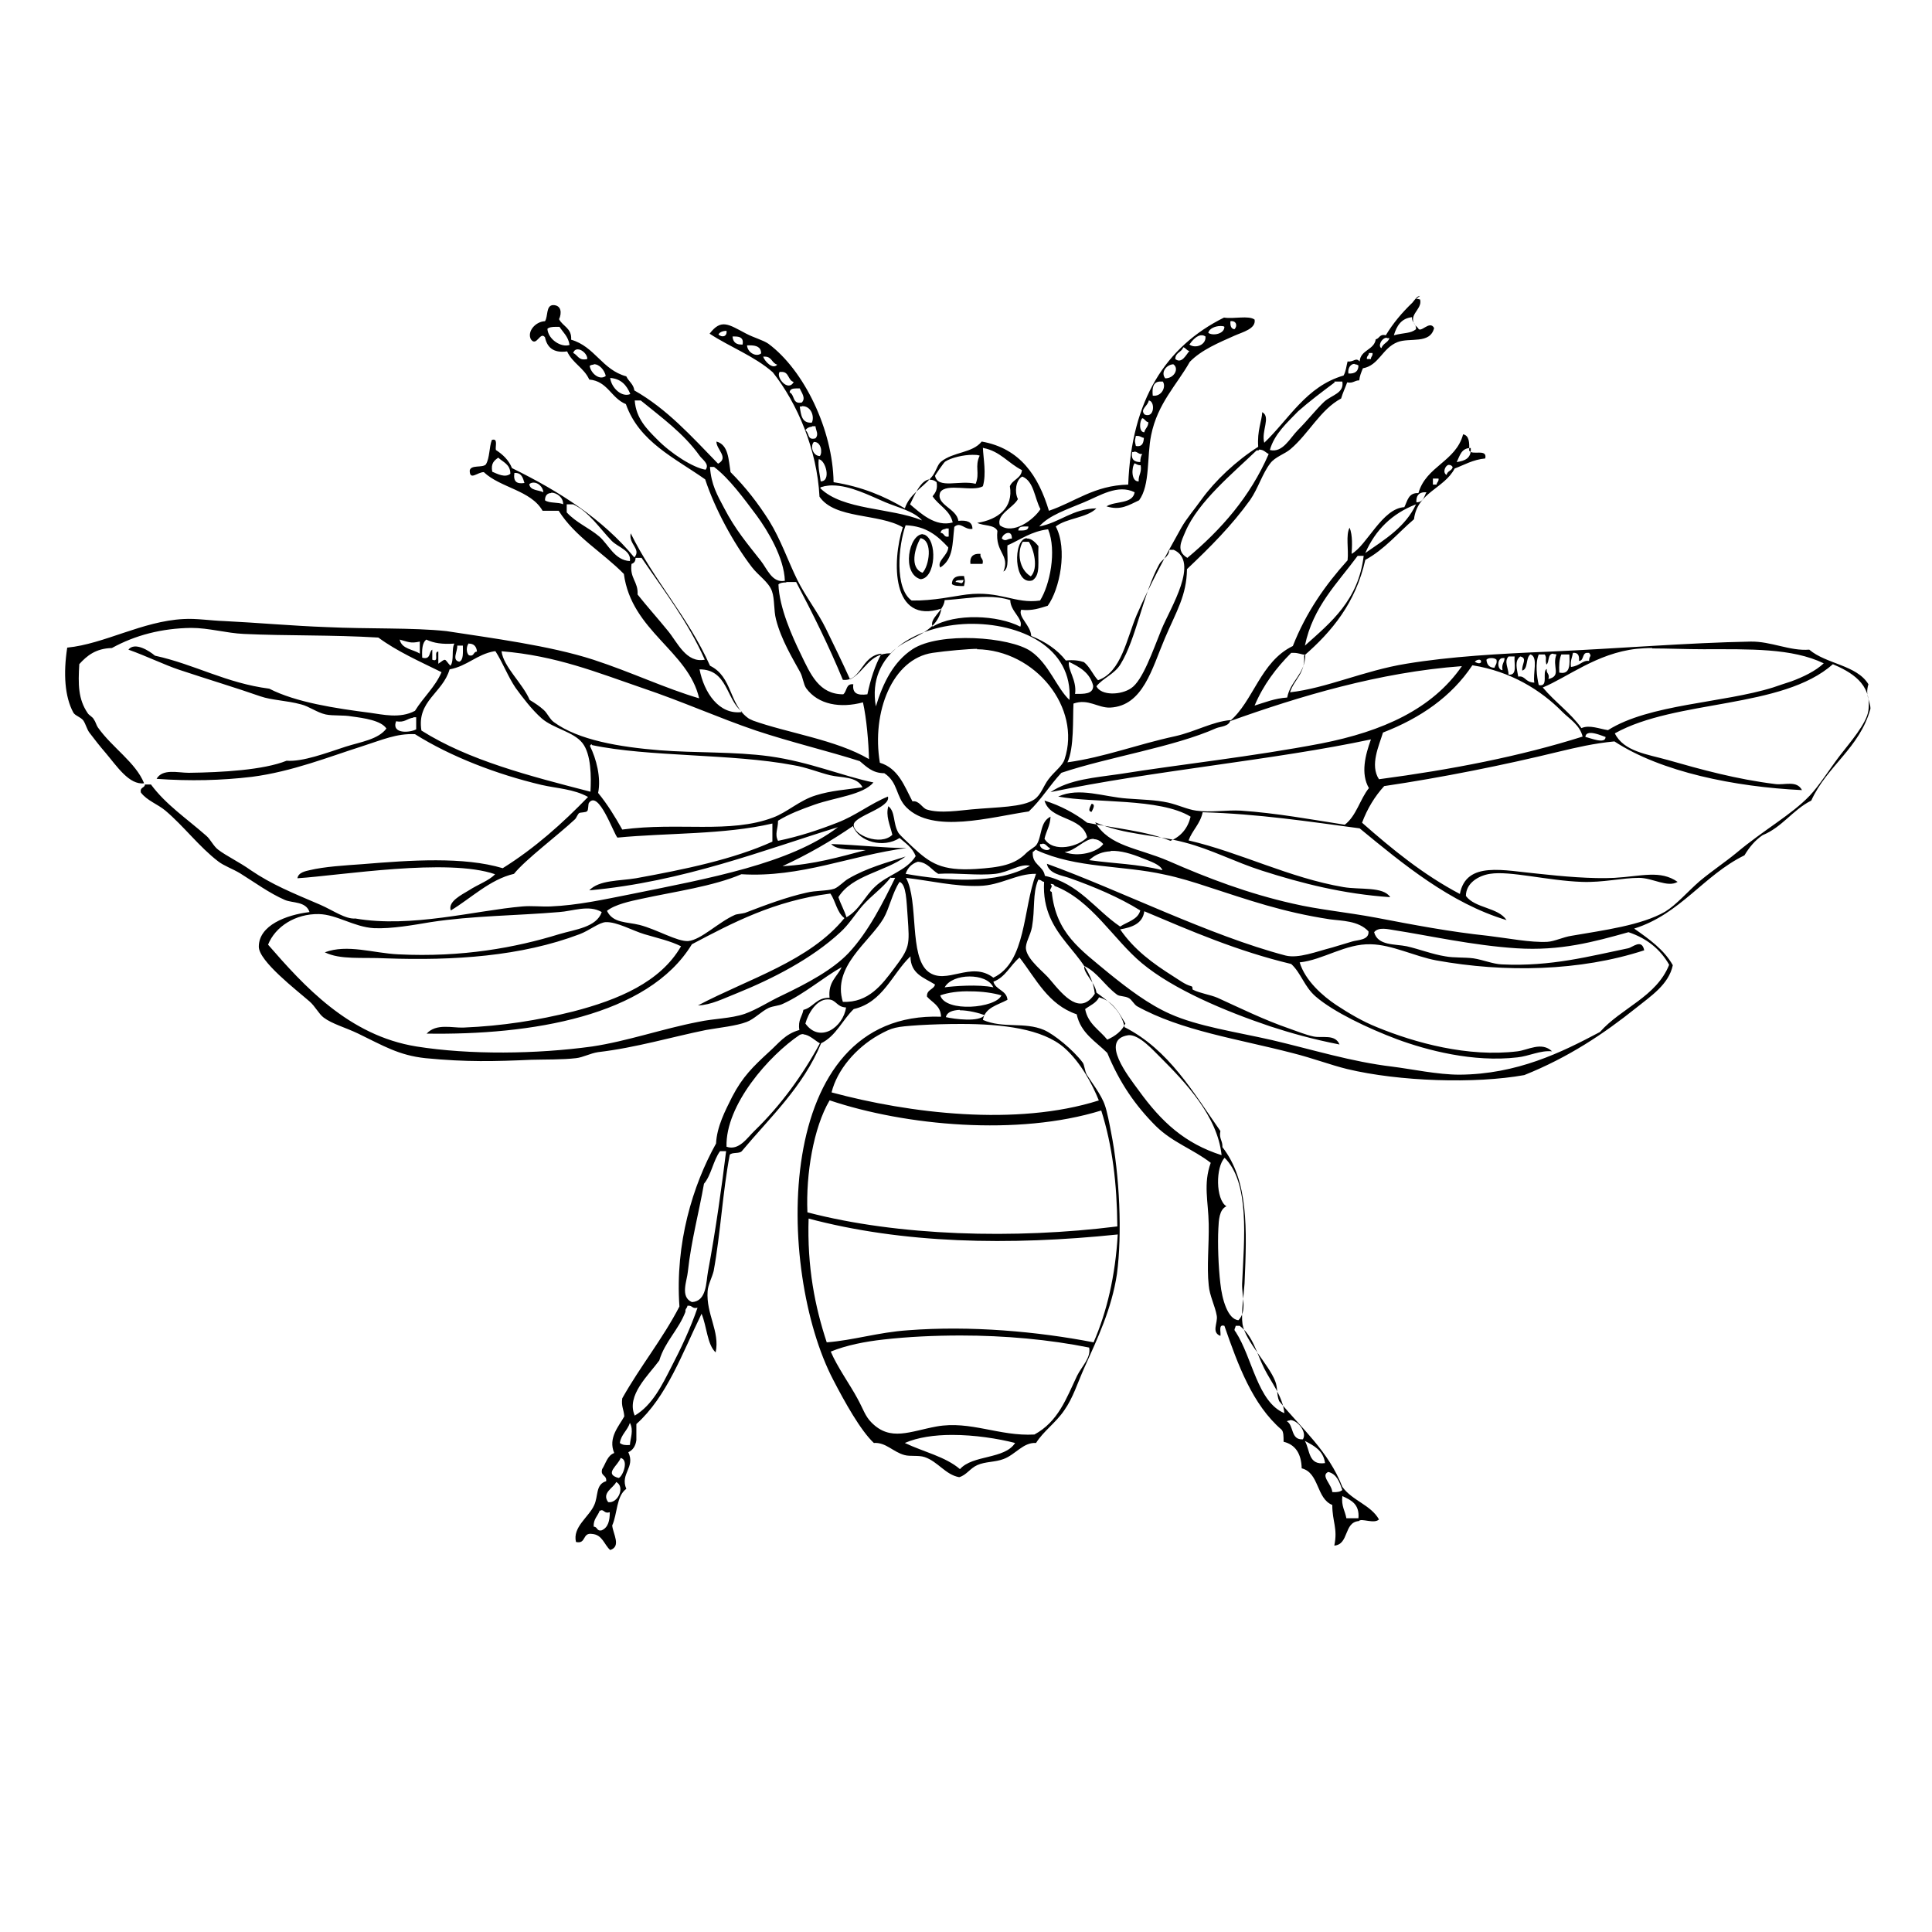 <?xml version="1.0" encoding="UTF-8" standalone="no"?>
<!-- Created with Inkscape (http://www.inkscape.org/) -->
<svg xmlns:dc="http://purl.org/dc/elements/1.1/" xmlns:cc="http://creativecommons.org/ns#" xmlns:rdf="http://www.w3.org/1999/02/22-rdf-syntax-ns#" xmlns:svg="http://www.w3.org/2000/svg" xmlns="http://www.w3.org/2000/svg" version="1.1" width="100%" height="100%" viewBox="0 0 48 48" id="queen_ant_xA0_Image_1_" xml:space="preserve">
<defs id="defs21" />
<path d="m 35.28,7.35 c -0.08,0.01 -0.13,0.10 -0.19,0.17 -0.26,0.25 -0.48,0.51 -0.66,0.81 -0.16,-0.04 -0.15,0.08 -0.25,0.10 -0.04,0.27 -0.38,0.26 -0.40,0.55 -0.10,-0.11 -0.14,0.02 -0.30,0 -0.03,0.11 -0.04,0.25 -0.10,0.35 -0.93,0.27 -1.35,1.08 -1.97,1.67 -0.08,-0.29 0.17,-0.64 -0.05,-0.76 -0.01,0.22 -0.13,0.46 -0.10,0.86 -0.55,0.35 -1.07,0.84 -1.41,1.31 -0.17,0.24 -0.37,0.47 -0.50,0.70 -0.41,0.73 -0.77,1.40 -1.11,2.17 -0.25,0.59 -0.38,1.42 -0.96,1.62 -0.13,-0.14 -0.20,-0.33 -0.35,-0.45 -0.12,-0.04 -0.26,-0.06 -0.45,-0.04 -0.21,-0.27 -0.51,-0.47 -0.86,-0.61 -0.01,-0.26 -0.33,-0.47 -0.25,-0.65 0.28,0.03 0.46,-0.04 0.66,-0.10 0.30,-0.41 0.50,-1.41 0.20,-1.97 0.27,-0.21 0.77,-0.21 1.01,-0.45 -0.60,0.01 -0.90,0.35 -1.42,0.45 0.24,-0.28 0.71,-0.43 1.11,-0.60 0.39,-0.16 0.84,-0.46 1.26,-0.25 -0.05,0.30 -0.48,0.21 -0.70,0.35 0.35,0.11 0.55,-0.03 0.81,-0.15 0.28,-0.38 0.19,-1.09 0.30,-1.62 0.16,-0.79 0.64,-1.25 0.96,-1.82 0.29,-0.30 0.73,-0.48 1.11,-0.65 0.20,-0.09 0.54,-0.17 0.50,-0.40 -0.15,-0.11 -0.52,-0.01 -0.76,-0.05 -1.45,0.72 -2.30,2.05 -2.38,4.15 -0.85,0.02 -1.32,0.43 -1.97,0.65 -0.26,-0.86 -0.71,-1.55 -1.67,-1.72 -0.23,0.29 -0.70,0.25 -1.01,0.50 -0.10,0.08 -0.12,0.26 -0.25,0.40 -0.24,0.27 -0.53,0.41 -0.65,0.76 -0.50,-0.30 -1.07,-0.54 -1.77,-0.65 -0.02,-1.30 -0.73,-2.78 -1.62,-3.44 -0.13,-0.09 -0.36,-0.15 -0.55,-0.25 -0.44,-0.23 -0.62,-0.38 -0.91,0 0.50,0.33 1.12,0.56 1.57,0.96 0.61,0.77 1.10,1.92 1.16,3.09 0.38,0.56 1.47,0.41 2.07,0.76 -0.27,0.83 -0.29,2.43 0.96,2.02 -0.12,0.67 -0.89,0.69 -1.26,1.11 -0.55,0.00 -0.64,0.46 -1.01,0.65 -0.19,-0.42 -0.39,-0.83 -0.60,-1.26 -0.20,-0.41 -0.50,-0.79 -0.71,-1.21 -0.24,-0.49 -0.41,-1.00 -0.70,-1.47 -0.28,-0.44 -0.58,-0.83 -0.96,-1.21 -0.05,-0.31 -0.05,-0.68 -0.35,-0.76 -0.01,0.19 0.32,0.40 0.04,0.55 C 17.17,10.83 16.57,10.16 15.76,9.70 15.74,9.54 15.62,9.48 15.56,9.35 14.96,9.19 14.78,8.61 14.19,8.44 14.21,8.15 13.98,8.11 13.89,7.93 c 0.07,-0.15 0.06,-0.35 -0.15,-0.35 -0.18,0.01 -0.12,0.28 -0.20,0.40 -0.24,0.01 -0.45,0.26 -0.35,0.45 0.14,0.20 0.23,-0.21 0.35,-0.05 0.05,0.24 0.20,0.40 0.55,0.35 0.13,0.29 0.42,0.41 0.55,0.70 0.46,0.04 0.54,0.46 0.91,0.61 0.33,0.94 1.22,1.34 1.97,1.87 0.24,0.73 0.70,1.58 1.16,2.18 0.16,0.21 0.42,0.37 0.50,0.60 0.07,0.20 0.04,0.47 0.10,0.70 0.13,0.51 0.42,0.98 0.60,1.31 0.07,0.13 0.08,0.30 0.15,0.40 0.30,0.41 0.85,0.50 1.41,0.35 0.09,0.40 0.14,1.00 0.15,1.41 -0.81,-0.48 -2.03,-0.65 -2.89,-0.96 0.01,0.00 -0.09,-0.04 -0.10,-0.05 -0.50,-0.35 -0.39,-1.03 -0.96,-1.31 -0.54,-1.21 -1.39,-2.11 -1.97,-3.29 -0.06,0.27 0.27,0.39 0.09,0.60 -0.79,-0.96 -1.86,-1.64 -3.04,-2.22 -0.08,-0.20 -0.23,-0.34 -0.40,-0.45 -0.02,-0.09 0.06,-0.30 -0.10,-0.25 -0.07,0.18 -0.05,0.45 -0.15,0.61 -0.09,0.09 -0.37,-0.00 -0.40,0.15 0.00,0.26 0.19,0.04 0.35,0.04 0.41,0.39 1.17,0.45 1.46,0.96 l 0.40,0 c 0.41,0.65 1.09,1.03 1.62,1.57 0.19,1.42 1.60,1.91 1.87,3.09 -0.85,-0.25 -1.68,-0.65 -2.63,-0.96 -1.08,-0.35 -2.55,-0.54 -3.65,-0.71 C 10.25,15.59 9.16,15.63 8.11,15.58 7.27,15.55 6.39,15.47 5.57,15.43 5.24,15.42 4.87,15.36 4.56,15.38 c -1.02,0.05 -1.97,0.62 -2.89,0.71 -0.10,0.65 -0.06,1.22 0.15,1.61 0.04,0.08 0.18,0.11 0.25,0.20 0.06,0.09 0.09,0.22 0.15,0.30 0.12,0.16 0.27,0.35 0.40,0.50 0.28,0.33 0.59,0.81 0.96,0.76 C 3.37,18.94 2.79,18.58 2.43,18.07 2.39,18.01 2.38,17.94 2.33,17.87 2.30,17.81 2.21,17.77 2.18,17.72 1.94,17.37 1.94,17.00 1.97,16.50 c 0.19,-0.21 0.41,-0.39 0.81,-0.40 0.58,-0.32 1.24,-0.49 1.97,-0.50 0.44,-0.00 0.87,0.13 1.31,0.15 1.07,0.05 2.18,0.02 3.34,0.09 0.46,0.34 1.02,0.59 1.57,0.86 -0.16,0.37 -0.45,0.62 -0.66,0.96 -0.37,0.20 -0.81,0.09 -1.11,0.05 C 8.34,17.60 7.35,17.45 6.69,17.11 5.61,16.97 4.85,16.51 3.85,16.29 3.71,16.17 3.35,15.94 3.19,16.14 c 0.45,0.16 0.90,0.38 1.26,0.50 0.72,0.24 1.42,0.45 2.02,0.66 0.29,0.10 0.64,0.10 1.01,0.20 0.20,0.05 0.39,0.20 0.61,0.25 0.19,0.04 0.43,0.01 0.65,0.05 0.30,0.04 0.73,0.10 0.86,0.30 -0.20,0.27 -0.63,0.33 -1.01,0.45 -0.49,0.16 -1.07,0.38 -1.47,0.35 -0.57,0.23 -1.60,0.29 -2.43,0.30 -0.27,0.00 -0.65,-0.11 -0.80,0.15 0.84,0.06 1.61,0.04 2.37,-0.05 1.00,-0.13 1.92,-0.50 2.74,-0.76 0.50,-0.16 0.85,-0.32 1.31,-0.30 0.89,0.56 2.04,1.00 3.14,1.26 0.39,0.09 0.80,0.10 1.16,0.30 -0.64,0.66 -1.32,1.27 -2.12,1.77 -0.97,-0.29 -2.28,-0.20 -3.49,-0.10 -0.42,0.03 -0.94,0.06 -1.31,0.15 -0.08,0.02 -0.28,0.05 -0.30,0.20 1.08,-0.07 3.73,-0.51 4.91,-0.10 -0.15,0.16 -0.42,0.25 -0.65,0.40 -0.18,0.11 -0.53,0.28 -0.45,0.50 0.50,-0.30 0.97,-0.77 1.57,-0.91 0.29,-0.36 1.07,-0.94 1.52,-1.36 0.03,-0.03 0.06,-0.12 0.10,-0.15 0.03,-0.02 0.17,-0.01 0.20,-0.05 0.03,-0.03 0.02,-0.16 0.04,-0.20 0.24,-0.34 0.61,0.75 0.71,0.86 1.24,-0.12 2.65,-0.07 3.85,-0.35 l 0,0.45 c -0.97,0.44 -2.18,0.69 -3.39,0.91 -0.42,0.07 -0.91,0.04 -1.16,0.30 2.33,-0.21 4.36,-1.01 6.18,-1.57 -1.19,0.91 -3.20,1.27 -5.17,1.67 -0.66,0.13 -1.29,0.27 -1.97,0.30 -0.23,0.01 -0.47,-0.02 -0.70,0 -1.17,0.10 -2.76,0.54 -4.15,0.30 C 8.58,22.84 8.28,22.62 7.96,22.48 7.26,22.18 6.76,21.98 6.23,21.62 5.95,21.42 5.63,21.27 5.42,21.11 5.30,21.02 5.23,20.85 5.12,20.76 4.63,20.33 4.12,19.99 3.75,19.49 l -0.15,0 c -0.00,0.09 -0.13,0.06 -0.10,0.20 0.15,0.20 0.42,0.29 0.61,0.45 0.46,0.39 0.84,0.90 1.31,1.26 0.14,0.11 0.37,0.19 0.55,0.30 0.37,0.23 0.72,0.49 1.11,0.66 0.19,0.08 0.52,0.03 0.61,0.30 -0.58,0.07 -1.26,0.33 -1.26,0.86 -0.00,0.36 0.94,1.08 1.26,1.36 0.14,0.12 0.23,0.31 0.35,0.40 0.21,0.16 0.55,0.25 0.86,0.40 0.62,0.30 1.01,0.54 1.67,0.61 1.03,0.10 1.72,0.08 2.63,0.04 0.37,-0.01 0.76,-0.00 1.11,-0.04 0.18,-0.02 0.35,-0.12 0.55,-0.15 0.94,-0.11 1.84,-0.38 2.68,-0.55 0.34,-0.06 0.75,-0.10 1.01,-0.20 0.19,-0.07 0.36,-0.26 0.55,-0.35 0.12,-0.05 0.25,-0.05 0.35,-0.10 0.53,-0.24 1.02,-0.67 1.46,-0.91 -0.11,0.24 -0.34,0.36 -0.30,0.76 -0.33,-0.01 -0.40,0.24 -0.65,0.30 -0.03,0.17 -0.14,0.25 -0.10,0.50 -0.36,0.10 -0.51,0.33 -0.76,0.55 -0.39,0.36 -0.65,0.61 -0.91,1.11 -0.17,0.34 -0.38,0.74 -0.40,1.16 -0.58,1.04 -1.02,2.48 -0.91,4.05 -0.42,0.81 -0.97,1.48 -1.42,2.28 -0.03,0.20 0.04,0.28 0.05,0.45 -0.13,0.24 -0.41,0.53 -0.25,0.91 -0.17,0.06 -0.21,0.26 -0.30,0.40 -0.05,0.18 0.12,0.14 0.10,0.30 -0.27,0.08 -0.19,0.37 -0.30,0.60 -0.13,0.29 -0.54,0.54 -0.45,0.91 0.26,0.06 0.15,-0.24 0.40,-0.20 0.26,0.02 0.30,0.27 0.45,0.40 0.28,-0.09 0.07,-0.40 0.05,-0.61 0.13,-0.29 0.10,-0.73 0.35,-0.91 -0.16,-0.38 0.23,-0.53 0.05,-0.91 0.11,-0.05 0.18,-0.15 0.20,-0.30 l 0,-0.40 c 0.76,-0.68 1.14,-1.76 1.62,-2.74 0.13,0.31 0.14,0.77 0.35,0.96 0.11,-0.52 -0.24,-0.95 -0.20,-1.52 0.01,-0.16 0.11,-0.34 0.15,-0.50 0.17,-0.92 0.22,-1.94 0.40,-2.89 0.06,-0.07 0.24,-0.02 0.30,-0.09 0.70,-0.84 1.52,-1.59 1.97,-2.68 0.37,-0.18 0.53,-0.58 0.81,-0.85 0.73,-0.17 0.95,-0.87 1.41,-1.31 -0.00,0.44 0.34,0.53 0.61,0.70 -0.03,0.13 -0.21,0.12 -0.20,0.30 0.13,0.15 0.34,0.22 0.35,0.50 -4.22,-0.15 -4.09,6.32 -2.68,9.02 0.29,0.56 0.68,1.26 1.01,1.57 0.30,-0.02 0.47,0.22 0.76,0.30 0.14,0.04 0.35,-0.00 0.50,0.05 0.33,0.11 0.52,0.44 0.86,0.50 0.18,-0.05 0.27,-0.22 0.45,-0.30 0.20,-0.09 0.44,-0.07 0.65,-0.15 0.30,-0.11 0.49,-0.42 0.81,-0.40 0.18,-0.29 0.49,-0.50 0.70,-0.81 0.22,-0.31 0.33,-0.68 0.50,-1.06 0.32,-0.71 0.68,-1.46 0.81,-2.33 0.13,-0.98 0.07,-2.44 -0.15,-3.54 -0.03,-0.16 -0.10,-0.52 -0.15,-0.65 -0.08,-0.25 -0.35,-0.60 -0.45,-0.76 -0.05,-0.09 -0.06,-0.25 -0.10,-0.30 -0.24,-0.32 -0.71,-0.70 -0.96,-0.81 -0.49,-0.21 -1.01,-0.03 -1.52,-0.25 0.05,-0.31 0.37,-0.37 0.61,-0.50 -0.02,-0.24 -0.29,-0.24 -0.35,-0.45 0.30,-0.11 0.42,-0.41 0.65,-0.60 0.41,0.53 0.71,1.17 1.42,1.41 0.10,0.47 0.47,0.67 0.76,0.96 0.31,0.75 0.70,1.31 1.21,1.82 0.42,0.41 0.92,0.57 1.36,0.91 -0.19,0.53 -0.06,0.95 -0.05,1.52 0.01,0.51 -0.05,1.06 0,1.52 0.02,0.26 0.16,0.52 0.20,0.76 0.03,0.18 -0.14,0.41 0.09,0.50 0.02,-0.09 -0.06,-0.30 0.10,-0.25 0.34,0.98 0.70,1.96 1.42,2.58 0.05,0.05 0.05,0.17 0.05,0.30 0.29,0.07 0.44,0.29 0.45,0.66 0.44,0.11 0.36,0.75 0.76,0.91 0.00,0.42 0.14,0.58 0.05,1.01 0.37,-0.03 0.23,-0.58 0.61,-0.61 0.06,-0.08 0.38,0.08 0.50,-0.04 -0.20,-0.36 -0.67,-0.47 -0.91,-0.81 -0.34,-0.88 -1.01,-1.45 -1.57,-2.13 -0.07,-0.17 -0.03,-0.33 -0.10,-0.50 -0.16,-0.41 -0.74,-0.99 -0.81,-1.41 -0.04,-0.27 0.03,-0.71 0.05,-1.01 0.06,-1.36 0.10,-2.56 -0.55,-3.39 0.01,-0.16 -0.09,-0.21 -0.05,-0.40 -0.68,-0.97 -1.28,-2.02 -2.38,-2.58 -0.09,-0.43 -0.40,-0.64 -0.70,-0.86 -0.03,-0.25 -0.34,-0.50 -0.30,-0.66 0.33,0.16 0.50,0.48 0.81,0.71 0.06,0.05 0.20,0.03 0.30,0.09 0.07,0.04 0.13,0.16 0.20,0.20 1.10,0.61 2.50,0.81 3.85,1.16 0.52,0.13 0.96,0.30 1.37,0.40 1.29,0.31 3.18,0.37 4.40,0.15 1.10,-0.44 1.98,-1.03 2.78,-1.67 0.36,-0.29 0.81,-0.58 0.91,-1.06 -0.22,-0.39 -0.59,-0.65 -0.96,-0.91 1.15,-0.36 1.72,-1.32 2.74,-1.82 0.12,-0.20 0.26,-0.37 0.45,-0.50 0.49,-0.20 0.75,-0.63 1.21,-0.86 0.39,-0.86 1.20,-1.30 1.47,-2.28 -0.00,-0.21 -0.14,-0.31 -0.05,-0.61 -0.29,-0.48 -1.05,-0.50 -1.47,-0.86 -0.48,0.04 -0.95,-0.21 -1.46,-0.20 -1.57,0.03 -3.23,0.17 -5.01,0.25 -1.22,0.05 -2.45,0.12 -3.54,0.30 -1.05,0.17 -1.99,0.61 -2.89,0.71 0.10,-0.32 0.38,-0.46 0.35,-0.91 0.69,-0.60 1.28,-1.31 1.52,-2.38 0.48,-0.26 0.81,-0.67 1.21,-1.01 0.08,-0.67 0.75,-0.76 1.01,-1.26 0.24,-0.09 0.45,-0.22 0.76,-0.25 0.06,-0.26 -0.34,-0.06 -0.40,-0.20 0.01,-0.20 -0.00,-0.37 -0.15,-0.40 -0.18,0.68 -0.92,0.79 -1.11,1.46 -0.25,-0.01 -0.27,0.19 -0.35,0.35 -0.55,0.03 -0.93,0.95 -1.31,1.16 0.01,-0.17 0.03,-0.46 -0.05,-0.65 -0.10,0.18 -0.02,0.54 -0.05,0.81 -0.55,0.61 -1.03,1.29 -1.36,2.13 -0.81,0.39 -0.98,1.38 -1.57,1.87 1.73,-0.62 3.72,-1.22 5.77,-1.37 -0.74,1.07 -1.97,1.62 -3.49,1.92 -1.72,0.33 -3.51,0.52 -5.01,0.76 -0.61,0.09 -1.25,0.13 -1.72,0.45 2.52,-0.53 5.58,-0.80 7.96,-1.31 -0.14,0.39 -0.26,0.85 -0.05,1.21 -0.22,0.27 -0.31,0.69 -0.60,0.91 -0.83,-0.13 -1.70,-0.29 -2.58,-0.35 -0.36,-0.02 -0.75,0.05 -1.11,0 -0.22,-0.03 -0.44,-0.14 -0.70,-0.20 -0.33,-0.07 -0.62,-0.07 -1.01,-0.10 -0.59,-0.04 -1.19,-0.29 -1.72,-0.05 0.89,0.17 2.52,0.03 3.29,0.50 -0.07,0.29 -0.24,0.49 -0.50,0.60 -0.59,-0.24 -1.37,-0.31 -2.07,-0.45 -0.30,-0.23 -0.65,-0.42 -1.06,-0.55 0.14,0.50 0.93,0.38 1.06,0.91 -0.20,0.23 -0.84,0.40 -1.06,0.04 0.04,-0.19 0.14,-0.32 0.15,-0.55 -0.27,0.13 -0.21,0.50 -0.35,0.70 -0.03,0.05 -0.18,0.13 -0.25,0.20 -0.29,0.30 -0.66,0.36 -1.26,0.40 -0.85,0.05 -1.13,-0.14 -1.57,-0.55 -0.15,-0.14 -0.32,-0.30 -0.35,-0.35 -0.14,-0.24 -0.07,-0.52 -0.25,-0.66 -0.07,0.24 0.04,0.46 0.10,0.71 -0.30,0.29 -0.98,-0.00 -0.96,-0.25 0.01,-0.22 0.93,-0.42 0.85,-0.70 -0.44,0.18 -0.81,0.48 -1.26,0.65 -0.46,0.18 -0.94,0.34 -1.47,0.45 -0.09,-0.17 0.00,-0.29 0,-0.50 0.28,-0.17 0.57,-0.28 0.91,-0.40 0.51,-0.18 1.20,-0.24 1.46,-0.55 -0.77,-0.16 -1.58,-0.51 -2.58,-0.65 -0.88,-0.12 -1.84,-0.08 -2.73,-0.15 -0.99,-0.08 -2.02,-0.25 -2.63,-0.70 -0.10,-0.07 -0.16,-0.22 -0.25,-0.30 -0.11,-0.10 -0.22,-0.17 -0.35,-0.25 -0.18,-0.42 -0.65,-0.82 -0.70,-1.21 1.36,0.11 2.38,0.53 3.49,0.91 1.01,0.34 1.89,0.74 2.83,1.06 0.87,0.29 1.80,0.51 2.58,0.76 0.16,0.13 0.31,0.30 0.61,0.30 0.35,0.23 0.28,0.58 0.55,0.85 0.66,0.66 2.09,0.24 3.04,0.10 0.30,-0.28 0.52,-0.65 0.81,-0.96 1.16,-0.39 2.80,-0.64 3.85,-1.11 0.10,-0.04 0.32,-0.04 0.35,-0.20 -0.45,0.04 -0.88,0.29 -1.37,0.40 -0.97,0.21 -1.75,0.52 -2.68,0.65 0.17,-0.36 0.13,-1.09 0.15,-1.46 0.37,-0.13 0.60,0.11 0.91,0.10 0.82,-0.04 1.04,-0.97 1.36,-1.72 0.29,-0.68 0.54,-1.06 0.55,-1.72 0.58,-0.55 1.11,-1.08 1.57,-1.72 0.20,-0.29 0.30,-0.65 0.50,-0.91 0.12,-0.16 0.36,-0.23 0.50,-0.35 0.46,-0.39 0.74,-0.98 1.26,-1.26 0.04,-0.14 0.10,-0.26 0.15,-0.40 0.15,0.03 0.18,-0.05 0.30,-0.05 0.01,-0.11 0.05,-0.20 0.09,-0.30 0.40,-0.07 0.48,-0.50 0.86,-0.65 0.30,-0.12 0.81,0.06 0.91,-0.35 -0.11,-0.21 -0.34,0.15 -0.40,0 -0.34,-0.30 0.13,-0.45 0.05,-0.71 -0.04,-0.01 -0.07,-0.02 -0.10,-0.01 z M 35.08,7.88 c -0.01,0.14 0.11,0.15 0.10,0.30 -0.14,0.11 -0.28,0.08 -0.55,0.15 0.07,-0.23 0.18,-0.42 0.45,-0.45 z m -4.51,0.10 c 0.15,-0.02 0.18,0.12 0.10,0.20 -0.08,-0.01 -0.11,-0.08 -0.10,-0.20 z m -0.24,0.12 c 0.03,4.28e-4 0.07,0.00 0.09,0.02 0.00,0.18 -0.29,0.23 -0.40,0.15 0.02,-0.11 0.18,-0.17 0.30,-0.17 z m -16.52,0.02 c 0.02,1.32e-4 0.05,0.00 0.09,0.00 0.09,0.14 0.22,0.24 0.25,0.45 -0.20,0.07 -0.53,-0.13 -0.55,-0.40 0.04,-0.04 0.12,-0.05 0.21,-0.05 z m 4.24,0.10 c 0.02,0.15 -0.12,0.17 -0.20,0.09 0.03,-0.06 0.11,-0.09 0.20,-0.09 z m 11.82,0.11 c 0.02,0.00 0.05,0.01 0.08,0.03 0.02,0.21 -0.25,0.31 -0.40,0.20 0.06,-0.09 0.19,-0.24 0.31,-0.23 z m -11.61,0.03 c 0.13,-0.00 0.22,0.04 0.19,0.20 -0.16,0.01 -0.24,-0.06 -0.25,-0.20 0.02,-0.00 0.04,-0.00 0.06,-0.00 z m 16.20,0.04 c 0.02,-0.00 0.04,0.00 0.06,0.00 -0.03,0.11 -0.16,0.13 -0.20,0.25 -0.09,-0.05 -0.00,-0.25 0.13,-0.26 z M 18.63,8.58 c 0.16,-0.00 0.28,0.04 0.28,0.20 -0.12,0.10 -0.34,-0.02 -0.35,-0.20 0.02,-0.00 0.04,-0.00 0.07,-0.00 z m 10.77,0.05 c 0.06,0.01 0.08,0.08 0.15,0.09 -0.08,0.09 -0.19,0.33 -0.35,0.20 -0.00,-0.17 0.16,-0.16 0.20,-0.30 z m -15.04,0.05 c 0.10,-0.00 0.24,0.13 0.23,0.24 -0.22,0.05 -0.23,-0.10 -0.35,-0.15 0.02,-0.06 0.06,-0.09 0.11,-0.09 z m 19.65,0.09 0.09,0 c 0.01,0.08 -0.04,0.08 -0.04,0.15 l -0.10,0 -0.00,0 c -0.01,-0.08 0.05,-0.08 0.05,-0.15 z m -15.01,0.09 c 0.18,-0.00 0.17,0.16 0.31,0.20 -0.11,0.13 -0.31,-0.08 -0.35,-0.20 0.01,-0.00 0.02,-0.00 0.03,-0.00 z M 29.15,9.05 c 0.15,0.10 0.03,0.35 -0.20,0.35 -0.12,-0.15 0.03,-0.34 0.20,-0.35 z m -14.40,0.00 c 0.14,-0.01 0.27,0.15 0.30,0.29 C 14.90,9.46 14.68,9.28 14.65,9.09 c 0.03,-0.02 0.06,-0.03 0.10,-0.03 z m 18.91,0 c 0.03,8.56e-4 0.06,0.01 0.09,0.03 -0.00,0.14 -0.08,0.21 -0.25,0.20 -0.02,-0.14 0.06,-0.24 0.15,-0.24 z M 19.41,9.24 c 0.20,-0.01 0.16,0.21 0.31,0.25 -0.14,0.26 -0.45,-0.12 -0.35,-0.25 0.01,-0.00 0.02,-0.00 0.04,-0.00 z m -4.25,0.15 c 0.27,0.02 0.41,0.18 0.50,0.40 -0.21,0.09 -0.47,-0.15 -0.50,-0.40 z m 13.66,0.09 c 0.02,-0.00 0.04,-0.00 0.07,0 0.09,0.13 -0.03,0.38 -0.25,0.35 -0.02,-0.19 0.01,-0.34 0.17,-0.35 z m 4.33,0 c 0.06,0 0.13,-9.62e-5 0.20,0 0.05,0.29 -0.26,0.33 -0.45,0.50 -0.20,0.19 -0.42,0.47 -0.65,0.70 -0.20,0.20 -0.38,0.58 -0.70,0.50 0.11,-0.40 0.44,-0.69 0.70,-0.96 C 32.52,9.98 32.84,9.74 33.16,9.50 z M 19.78,9.65 c 0.02,-5.02e-4 0.05,0.00 0.09,0.00 0.04,0.10 0.16,0.24 0.05,0.35 -0.24,0.05 -0.17,-0.19 -0.30,-0.25 0.00,-0.08 0.07,-0.10 0.16,-0.10 z m -4.01,0.30 0.15,0 c 0.50,0.41 1.06,0.81 1.46,1.37 0.06,0.09 0.26,0.21 0.15,0.35 -0.31,-0.05 -0.86,-0.40 -1.21,-0.76 -0.25,-0.25 -0.52,-0.52 -0.55,-0.96 z m 12.77,0 c 0.16,0.01 0.15,0.45 -0.10,0.35 -0.13,-0.13 0.08,-0.21 0.10,-0.35 z m -8.62,0.14 c 0.24,-0.01 0.32,0.27 0.25,0.41 -0.25,0.02 -0.27,-0.19 -0.30,-0.40 0.01,-0.00 0.03,-0.00 0.05,-0.00 z m 8.46,0.30 c 0.06,0.01 0.08,0.09 0.15,0.10 0.00,0.12 -0.08,0.15 -0.10,0.25 -0.14,-9.61e-4 -0.12,-0.28 -0.05,-0.35 z m -8.20,0.20 c 0.02,-0.00 0.05,-0.00 0.08,0 0.01,0.11 0.09,0.20 0,0.30 -0.21,0.06 -0.15,-0.14 -0.25,-0.20 0.03,-0.05 0.08,-0.08 0.16,-0.09 z m 8.08,0.24 c 0.07,-0.00 0.10,0.04 0.16,0.05 -0.01,0.11 -0.03,0.23 -0.20,0.20 -0.03,-0.15 -0.03,-0.09 0,-0.25 0.01,-0.00 0.02,-0.00 0.03,-0.00 z m -8.04,0.15 c 0.18,-0.01 0.22,0.26 0.15,0.35 -0.17,0.00 -0.25,-0.24 -0.15,-0.35 z m 4.21,0.15 c 0.42,0.08 0.62,0.38 0.96,0.55 -0.02,0.21 -0.23,0.23 -0.30,0.40 0.09,0.53 -0.29,0.83 -0.81,0.91 0.15,0.08 0.43,0.04 0.50,0.20 -0.06,0.55 0.32,0.59 0.15,1.01 0.16,-0.08 0.08,-0.42 0.10,-0.65 0.32,-0.14 0.59,-0.35 1.01,-0.40 0.22,0.54 0.04,1.39 -0.20,1.77 -0.62,0.09 -0.99,-0.25 -1.82,-0.15 -0.32,0.04 -0.83,0.16 -1.37,0.15 -0.43,-0.30 -0.33,-1.37 -0.15,-1.87 0.52,0.02 0.80,0.27 1.06,0.55 -0.01,0.20 -0.29,0.34 -0.20,0.50 0.33,-0.21 0.30,-0.59 0.35,-1.01 0.16,-0.14 0.25,0.08 0.45,0.05 -0.00,-0.18 -0.14,-0.22 -0.35,-0.20 -0.04,-0.31 -0.57,-0.40 -0.45,-0.71 0.15,-0.24 0.81,0.00 1.06,-0.15 0.09,-0.32 0.01,-0.68 0.00,-0.96 z m 12.11,0 c 0.02,0.26 -0.15,0.32 -0.35,0.35 0.08,-0.15 0.11,-0.35 0.35,-0.35 z m -5.26,0.04 c 0.12,-0.00 0.16,0.07 0.24,0.11 -0.46,1.06 -1.18,1.88 -2.02,2.58 -0.29,-0.17 -0.15,-0.41 -0.05,-0.65 0.32,-0.75 1.19,-1.46 1.77,-2.02 0.02,-0.00 0.03,-0.00 0.05,-0.00 z m -3.10,0.05 c 0.09,-0.00 0.10,0.07 0.20,0.06 -0.03,0.04 -0.05,0.11 -0.05,0.20 -0.14,-0.00 -0.24,-0.06 -0.20,-0.25 0.01,-0.00 0.03,-0.00 0.04,-0.00 z m -4.02,0.08 c 0.07,3.8e-4 0.13,0.00 0.18,0.02 -0.13,0.27 0.01,0.43 -0.10,0.70 -0.40,-0.10 -0.94,0.14 -1.01,-0.20 -0.00,-0.01 0.22,-0.33 0.25,-0.35 0.15,-0.10 0.46,-0.17 0.68,-0.17 z m -11.78,0.07 c 0.11,0.11 0.30,0.16 0.30,0.40 -0.13,0.11 -0.33,-0.00 -0.45,-0.05 l -0.00,0 c -0.04,-0.21 0.05,-0.28 0.15,-0.35 z m 7.96,0.04 c 0.17,0.01 0.32,0.55 0.05,0.55 -0.02,-0.17 -0.07,-0.33 -0.05,-0.55 z m 7.85,0.10 c 0.04,0.02 0.08,0.05 0.15,0.05 0.03,0.19 -0.06,0.24 -0.05,0.40 -0.19,0.01 -0.18,-0.35 -0.10,-0.45 z m 7.81,0.04 c 0.03,-0.00 0.06,0.01 0.09,0.05 -0.01,0.10 -0.13,0.09 -0.15,0.20 -0.11,-0.06 -0.03,-0.24 0.05,-0.25 z m -18.36,0.05 0.10,0 c 0.38,0.29 0.73,0.77 1.06,1.21 0.27,0.37 0.68,1.04 0.70,1.62 -0.32,0.06 -0.44,-0.30 -0.60,-0.50 -0.33,-0.42 -0.63,-0.77 -0.91,-1.31 -0.17,-0.32 -0.32,-0.58 -0.35,-1.01 z m -4.86,0.15 c 0.18,-0.01 0.21,0.12 0.25,0.25 -0.20,0.03 -0.28,-0.04 -0.25,-0.25 z m 12.62,0.09 c 0.29,0.12 0.30,0.53 0.45,0.81 -0.16,0.25 -0.67,0.65 -1.01,0.40 -0.09,-0.27 0.33,-0.43 0.45,-0.65 -0.09,-0.18 -0.05,-0.46 0.09,-0.55 z m 10.19,0.05 0.15,0 c 0.01,0.08 -0.04,0.08 -0.05,0.15 l -0.09,0 0,-0.15 z m -12.48,0.03 c 0.05,-0.00 0.10,0.01 0.16,0.06 0.03,0.18 -0.03,0.26 -0.10,0.35 0.15,0.23 0.43,0.34 0.50,0.65 -0.43,0.12 -0.80,-0.23 -1.06,-0.45 0.10,-0.20 0.26,-0.61 0.49,-0.62 z m -9.85,0.07 c 0.11,-3.51e-4 0.23,0.11 0.24,0.24 -0.12,-0.06 -0.33,-0.04 -0.35,-0.20 0.03,-0.03 0.07,-0.04 0.11,-0.04 z m 7.42,0.07 c 0.44,-0.00 0.92,0.25 1.32,0.42 0.34,0.14 0.70,0.22 0.91,0.45 -0.78,-0.32 -1.97,-0.25 -2.53,-0.80 0.00,-0.04 0.06,-0.03 0.10,-0.05 0.06,-0.01 0.12,-0.02 0.19,-0.02 z m 14.70,0.17 c 0.01,-0.00 0.04,-0.00 0.06,0 -0.06,0.10 -0.07,0.25 -0.25,0.25 l -0.00,0 c -0.01,-0.15 0.05,-0.24 0.19,-0.25 z m -21.68,0.01 c 0.13,-0.00 0.30,0.12 0.29,0.29 -0.11,-0.06 -0.34,-0.02 -0.45,-0.10 0.00,-0.13 0.07,-0.18 0.15,-0.18 z m 0.39,0.29 0.15,0 c 0.39,0.18 0.66,0.60 0.96,0.91 0.16,0.16 0.49,0.24 0.45,0.50 -0.38,-0.02 -0.53,-0.41 -0.76,-0.61 -0.26,-0.22 -0.57,-0.34 -0.81,-0.60 l -0.00,0 c 0,-0.06 0.00,-0.13 0.00,-0.20 z m 21.09,0 c -0.26,0.56 -0.77,0.87 -1.26,1.21 0.25,-0.57 0.66,-0.98 1.26,-1.21 z m -9.72,0.55 c 0.02,-4.88e-4 0.06,0.00 0.09,0.00 -0.00,0.11 -0.12,0.10 -0.25,0.10 0.00,-0.08 0.07,-0.10 0.15,-0.10 z m -1.96,0.05 c 0.02,-0.00 0.04,-5.29e-4 0.07,0.00 l 0,0.20 c -0.13,0.03 -0.10,-0.09 -0.20,-0.09 0.00,-0.06 0.05,-0.09 0.12,-0.10 z m 1.55,0.11 c 0.05,-4.18e-4 0.09,0.03 0.09,0.14 -0.12,0.00 -0.15,0.09 -0.25,0 0.01,-0.07 0.09,-0.14 0.16,-0.14 z m -2.12,0.03 c -0.35,-0.00 -0.54,0.98 -0.06,1.12 0.38,-0.02 0.43,-0.98 0.09,-1.11 -0.01,-0.00 -0.02,-0.00 -0.03,-0.00 z m -0.06,0.10 c 0.32,0.06 0.21,0.70 0.05,0.86 -0.33,-0.12 -0.19,-0.62 -0.05,-0.86 z m 2.64,0.00 c -0.35,0.02 -0.33,1.19 0.14,1.05 0.21,-0.14 0.13,-0.44 0.15,-0.85 -0.11,-0.14 -0.21,-0.20 -0.29,-0.19 z m -0.10,0.09 0.15,0 c 0.12,0.17 0.25,0.66 0.05,0.86 -0.29,-0.17 -0.35,-0.60 -0.20,-0.86 z m 3.65,0.20 0.10,0 c 0.65,0.29 -0.08,1.44 -0.30,1.97 -0.22,0.54 -0.47,1.28 -0.76,1.47 -0.25,0.17 -0.74,0.19 -0.86,-0.05 0.17,-0.21 0.45,-0.30 0.60,-0.55 0.39,-0.63 0.56,-1.75 0.96,-2.48 0.07,-0.13 0.24,-0.18 0.25,-0.35 z m -4.77,0.10 c -0.13,0.01 -0.20,0.09 -0.18,0.25 l 0.30,0 c 0.04,-0.14 -0.07,-0.13 -0.05,-0.25 -0.02,-0.00 -0.04,-0.00 -0.06,0 z m 9.44,0.05 0.15,0 c -0.13,1.10 -0.81,1.65 -1.46,2.23 0.20,-0.97 0.81,-1.55 1.31,-2.23 z m -17.94,0.05 0.15,0 c 0.55,0.81 1.15,1.58 1.57,2.53 -0.46,0.09 -0.68,-0.43 -0.91,-0.71 -0.26,-0.32 -0.53,-0.62 -0.76,-0.91 0.02,-0.32 -0.20,-0.40 -0.15,-0.76 0.06,-0.02 0.10,-0.06 0.10,-0.15 z m 8.09,0.45 c -0.14,2.59e-4 -0.23,0.06 -0.23,0.20 0.05,0.05 0.17,0.05 0.30,0.05 0.03,-0.15 0.03,-0.09 0,-0.25 -0.02,-0.00 -0.04,-0.00 -0.06,-0.00 z m 0.06,0.10 c -0.04,0.14 -0.07,0.05 -0.20,0.05 0.01,-0.06 0.12,-0.04 0.20,-0.05 z m -4.41,0.05 c 0.08,-8.06e-4 0.17,0.00 0.25,0.00 0.41,0.78 0.81,1.58 1.16,2.43 0.46,0.05 0.45,-0.60 0.96,-0.65 -0.16,0.29 -0.27,0.63 -0.35,1.01 -0.23,0.03 -0.38,-0.01 -0.35,-0.25 -0.19,-0.02 -0.15,0.17 -0.25,0.25 -0.60,-0.00 -0.81,-0.49 -1.06,-1.01 -0.20,-0.41 -0.53,-1.14 -0.55,-1.72 0.04,-0.04 0.11,-0.05 0.20,-0.05 z m 4.99,0.37 c 0.20,-4.98e-4 0.39,0.02 0.58,0.08 9.62e-4,0.28 0.33,0.46 0.25,0.66 -0.56,-0.29 -1.62,-0.34 -2.18,0 -0.09,-0.21 0.28,-0.39 0.30,-0.66 0.35,-0.02 0.70,-0.08 1.03,-0.08 z m -0.46,0.67 c 1.28,-0.03 2.60,0.58 2.51,1.89 -0.32,-0.30 -0.51,-0.90 -0.96,-1.21 -0.52,-0.36 -2.27,-0.49 -2.94,-0.05 -0.47,0.31 -0.73,0.83 -0.91,1.42 -0.23,-1.31 1.00,-2.01 2.29,-2.05 z M 9.93,15.89 c 0.22,0.06 0.27,0.10 0.50,0.05 l 0,0.30 C 10.27,16.13 9.98,16.13 9.93,15.89 z m 0.66,0 c 0.19,0.09 0.40,0.12 0.70,0.10 -0.08,0.13 -0.00,0.43 -0.10,0.55 -0.16,-0.17 -0.09,-0.20 -0.30,-0.05 l 0,-0.30 c -0.13,-0.01 0.04,0.28 -0.15,0.20 l 0,-0.25 c -0.09,0.05 -0.03,0.26 -0.25,0.20 -0.01,-0.20 -0.00,-0.37 0.10,-0.45 z m 1.06,0.10 c 0.12,0.00 0.19,0.07 0.20,0.20 -0.10,6.73e-4 -0.06,0.13 -0.20,0.09 -0.07,-0.06 -0.07,-0.23 0,-0.30 z m -0.30,0.05 0.15,0 c 0.00,0.17 0.02,0.36 -0.09,0.40 -0.19,-0.04 -0.04,-0.25 -0.05,-0.40 z m 29.69,0.07 c 0.40,-0.00 0.85,0.02 1.28,0.02 1.16,-6e-5 2.20,-0.03 2.99,0.35 -0.20,0.19 -0.51,0.34 -0.81,0.45 -0.13,0.04 -0.30,0.10 -0.45,0.15 -1.25,0.39 -3.07,0.41 -4.10,1.06 -0.21,-0.03 -0.46,-0.14 -0.66,-0.05 -0.27,-0.38 -0.66,-0.65 -0.96,-1.01 0.61,-0.25 1.34,-0.85 2.33,-0.96 0.12,-0.01 0.25,-0.02 0.39,-0.02 z m -16.77,0.02 c 1.46,0.02 2.60,1.46 2.18,2.73 -0.05,0.17 -0.25,0.30 -0.40,0.50 -0.13,0.17 -0.18,0.38 -0.35,0.50 -0.29,0.20 -0.93,0.19 -1.57,0.25 -0.25,0.02 -0.78,0.11 -1.11,0 -0.11,-0.04 -0.19,-0.23 -0.35,-0.20 -0.20,-0.38 -0.35,-0.82 -0.81,-0.96 -0.21,-1.26 0.31,-2.58 1.31,-2.73 0.34,-0.05 0.91,-0.10 1.11,-0.10 z m -11.96,0.05 c 0.19,0.30 0.31,0.63 0.50,0.91 0.16,0.22 0.40,0.54 0.65,0.76 0.29,0.25 0.79,0.33 1.01,0.61 0.22,0.28 0.22,0.84 0.20,1.21 -1.51,-0.39 -3.03,-0.78 -4.20,-1.52 -0.12,-0.74 0.53,-0.93 0.70,-1.52 0.44,-0.08 0.67,-0.37 1.11,-0.45 z m 19.83,0.04 c 0.12,-0.00 0.19,0.04 0.29,0.05 -0.01,0.49 -0.37,0.64 -0.45,1.06 -0.31,0.02 -0.55,0.12 -0.81,0.20 0.22,-0.52 0.54,-0.94 0.91,-1.31 0.02,-0.00 0.04,-0.00 0.06,-0.00 z m 7.31,0.00 c 0.00,3.97e-4 0.02,6.19e-4 0.03,0.00 0.08,0.10 -0.00,0.06 0,0.20 -0.17,-0.02 -0.21,0.12 -0.45,0.15 -0.02,-0.16 0.03,-0.23 0.05,-0.35 0.13,-0.01 0.16,0.07 0.15,0.20 l 0.00,0 c 0.13,-0.00 0.07,-0.21 0.21,-0.20 z m -0.85,0.03 c 0.02,1.1e-4 0.04,0.00 0.07,0.01 -0.12,0.30 0.14,0.53 -0.20,0.61 0.04,-0.14 -0.06,-0.13 -0.04,-0.25 -0.13,0.06 0.06,0.46 -0.20,0.40 -0.05,-0.21 -0.09,-0.55 0,-0.76 l 0.15,0 c 0.06,0.11 -0.00,0.09 0.04,0.25 0.08,-0.05 0.02,-0.27 0.17,-0.27 z m -0.57,0.01 c 0.19,0.07 0.05,0.48 0.09,0.70 -0.24,-0.01 -0.22,-0.18 -0.40,-0.15 -0.03,-0.18 -0.10,-0.39 0.05,-0.50 0.19,0.04 0.03,0.20 0.05,0.35 0.15,-0.04 0.08,-0.31 0.20,-0.40 z m 0.76,0 0.20,0 c 0.01,0.24 0.03,0.51 -0.25,0.45 -0.01,-0.18 0.00,-0.33 0.05,-0.45 z m -1.31,0.05 0.15,0 c -0.02,0.17 0.08,0.48 -0.15,0.45 -9.61e-4,-0.15 -0.12,-0.33 0,-0.45 z m -0.13,0.04 c 0.01,4.38e-4 0.02,0.00 0.03,0.00 0.00,0.11 -0.08,0.14 -0.05,0.30 -0.14,-0.00 -0.14,-0.31 0.01,-0.30 z m -0.29,0.00 c 0.04,0 0.09,0.01 0.12,0.04 0.02,0.10 -0.03,0.13 -0.05,0.20 -0.12,-0.00 -0.19,-0.07 -0.20,-0.20 0.03,-0.03 0.07,-0.04 0.12,-0.04 z m -0.31,0.04 c 0.08,0.00 0.07,0.16 -0.11,0.05 0.04,-0.04 0.08,-0.05 0.11,-0.05 z m -10.20,0.05 c 0.27,0.13 0.53,0.27 0.61,0.60 -0.00,0.21 -0.23,0.20 -0.45,0.20 0.05,-0.35 -0.20,-0.61 -0.15,-0.81 z m 18.96,0.05 c 0.47,0.20 1.00,0.49 0.91,1.16 -0.04,0.32 -0.46,0.80 -0.70,1.11 -0.26,0.34 -0.53,0.77 -0.76,1.01 -0.46,0.48 -1.13,0.84 -1.82,1.42 -0.28,0.23 -0.61,0.45 -0.91,0.70 -0.30,0.26 -0.58,0.59 -0.86,0.76 -0.59,0.34 -1.52,0.46 -2.33,0.60 -0.20,0.03 -0.42,0.14 -0.60,0.15 -0.42,0.02 -0.97,-0.09 -1.47,-0.15 -0.95,-0.10 -1.84,-0.27 -2.78,-0.45 -0.75,-0.14 -1.43,-0.20 -2.07,-0.35 -1.11,-0.25 -2.11,-0.63 -3.09,-1.06 l -0.00,0 c -0.77,-0.33 -1.47,-0.36 -1.82,-0.96 0.74,0.32 1.48,0.30 2.22,0.50 0.66,0.17 1.26,0.49 1.92,0.70 1.00,0.32 2.02,0.58 3.19,0.66 -0.17,-0.27 -0.75,-0.18 -1.16,-0.25 -1.35,-0.23 -2.56,-0.86 -3.85,-1.16 0.09,-0.25 0.29,-0.41 0.35,-0.70 1.38,0.04 2.63,0.23 3.90,0.40 1.07,0.88 2.25,1.86 3.65,2.28 -0.21,-0.32 -0.78,-0.29 -1.01,-0.60 -0.00,-0.33 0.33,-0.51 0.60,-0.55 0.49,-0.08 1.43,0.17 2.28,0.20 0.52,0.02 1.01,-0.10 1.42,-0.10 0.34,0.00 0.71,0.25 0.96,0.10 -0.43,-0.30 -0.89,-0.14 -1.57,-0.10 -0.56,0.03 -1.32,-0.04 -1.87,-0.10 -0.88,-0.08 -1.81,-0.33 -1.97,0.50 -0.91,-0.48 -1.68,-1.11 -2.43,-1.77 0.13,-0.35 0.32,-0.66 0.55,-0.91 1.42,-0.21 2.97,-0.52 4.36,-0.86 0.42,-0.10 0.84,-0.20 1.36,-0.25 1.16,0.76 2.99,1.13 4.66,1.21 -0.13,-0.25 -0.43,-0.12 -0.66,-0.15 -0.97,-0.12 -1.84,-0.36 -2.68,-0.60 -0.50,-0.14 -1.09,-0.21 -1.31,-0.66 1.52,-0.85 4.16,-0.60 5.42,-1.72 z m -8.92,0.04 c 0.93,0.15 1.68,0.60 2.23,1.16 0.17,0.17 0.43,0.32 0.50,0.61 -1.55,0.49 -3.25,0.82 -5.06,1.06 -0.23,-0.35 0.00,-0.83 0.10,-1.16 0.93,-0.36 1.70,-0.89 2.22,-1.67 z m -19.21,0.10 c 0.70,0.00 0.66,0.75 1.06,1.06 -0.58,0.08 -0.95,-0.49 -1.06,-1.06 z M 10.27,17.82 c 0.02,-0.00 0.04,-0.00 0.07,0 l 0,0.30 c -0.14,0.08 -0.62,0.13 -0.50,-0.20 0.22,0.04 0.27,-0.07 0.43,-0.09 z m 29.23,0.39 c 0.12,-0.01 0.33,0.08 0.39,0.10 4.8e-4,0.19 -0.39,0.02 -0.50,0 0.00,-0.06 0.04,-0.09 0.10,-0.10 z m -24.80,0.30 c 1.41,0.30 3.48,0.21 5.01,0.50 0.31,0.05 0.63,0.18 0.91,0.25 0.29,0.07 0.66,0.02 0.81,0.30 -0.41,0.06 -0.78,0.08 -1.16,0.20 -0.40,0.12 -0.71,0.42 -1.06,0.55 -1.08,0.41 -2.35,0.11 -3.75,0.30 -0.18,-0.32 -0.37,-0.63 -0.60,-0.91 l 0,-0.00 c 0.08,-0.38 -0.05,-0.86 -0.20,-1.16 -0.00,-0.04 0.02,-0.04 0.05,-0.05 z m 12.42,1.46 c -0.01,0.03 -0.12,0.19 0,0.20 0.01,-0.03 0.12,-0.19 0,-0.20 z m -5.93,0.55 c 0.15,0.40 0.76,0.56 1.16,0.30 0.15,0.13 0.32,0.24 0.40,0.45 -0.23,0.37 -0.70,0.46 -1.01,0.76 -0.25,0.23 -0.39,0.58 -0.71,0.76 -0.05,-0.17 -0.14,-0.32 -0.20,-0.50 0.34,-0.55 1.16,-0.63 1.67,-1.01 -0.46,0.15 -0.96,0.28 -1.42,0.55 -0.11,0.06 -0.23,0.20 -0.35,0.25 -0.18,0.06 -0.46,0.04 -0.70,0.10 -0.49,0.11 -1.00,0.30 -1.52,0.50 -0.07,0.02 -0.21,0.03 -0.25,0.05 -0.41,0.18 -0.84,0.62 -1.16,0.65 -0.27,0.02 -0.78,-0.29 -1.21,-0.40 -0.32,-0.08 -0.66,-0.04 -0.81,-0.35 0.20,-0.16 0.58,-0.24 0.86,-0.30 0.83,-0.18 1.78,-0.31 2.48,-0.61 1.48,0.09 2.72,-0.47 4.10,-0.65 -0.53,0.00 -1.21,-0.08 -1.87,-0.10 0.16,0.17 0.54,0.13 0.86,0.15 -0.65,0.17 -1.29,0.36 -2.07,0.40 0.63,-0.29 1.22,-0.63 1.77,-1.01 z m 5.99,0.33 c 0.07,0.00 0.15,0.03 0.23,0.12 -0.15,0.21 -0.63,0.33 -0.96,0.20 0.27,-0.03 0.49,-0.33 0.72,-0.33 z m -1.28,0.11 c 0.10,-0.00 0.11,0.09 0.19,0.11 -0.03,0.11 -0.28,0.02 -0.25,-0.10 0.02,-0.00 0.03,-0.00 0.05,-0.00 z m -0.15,0.16 c 1.00,0.46 2.12,0.37 3.19,0.61 0.34,0.07 0.73,0.19 1.06,0.30 1.02,0.33 1.86,0.63 3.04,0.81 0.29,0.04 0.71,0.03 0.96,0.30 0.02,0.22 -0.27,0.21 -0.40,0.25 -0.16,0.05 -0.34,0.10 -0.50,0.15 -0.39,0.10 -0.84,0.28 -1.16,0.20 -1.90,-0.50 -4.11,-1.62 -5.93,-2.28 0.04,0.25 0.38,0.29 0.55,0.35 0.62,0.22 1.24,0.48 1.77,0.81 -0.06,0.23 -0.32,0.28 -0.50,0.40 -0.62,-0.42 -1.02,-1.07 -1.87,-1.26 -0.04,-0.26 -0.33,-0.27 -0.30,-0.60 0.04,-0.00 0.04,-0.05 0.09,-0.05 z m 1.85,0.02 c 0.24,-0.01 0.51,0.07 0.78,0.18 l 0,-0.00 c 0.20,0.08 0.45,0.16 0.50,0.30 -0.63,-0.16 -1.18,-0.16 -1.82,-0.25 0.16,-0.15 0.34,-0.21 0.53,-0.22 z m -4.79,0.27 c 0.24,0.02 0.33,0.20 0.50,0.30 0.47,-0.03 0.97,0.05 1.42,0 0.34,-0.04 0.61,-0.26 0.86,-0.20 -0.82,0.47 -2.07,0.38 -3.09,0.20 0.05,-0.15 0.15,-0.25 0.30,-0.30 z m 2.93,0.30 c -0.33,0.88 -0.24,2.19 -1.06,2.58 -0.56,-0.43 -1.17,0.20 -1.62,-0.15 -0.48,-0.38 -0.23,-1.74 -0.55,-2.33 0.60,0.07 1.22,0.22 1.82,0.20 0.53,-0.01 0.93,-0.31 1.41,-0.30 z m -3.60,0.10 0.10,0 c -0.29,0.59 -0.66,1.34 -1.16,1.87 -0.39,0.41 -1.00,0.74 -1.67,1.06 -0.30,0.14 -0.60,0.34 -0.91,0.45 -0.36,0.12 -0.74,0.11 -1.16,0.20 -0.88,0.17 -1.76,0.48 -2.63,0.61 -1.38,0.19 -3.04,0.21 -4.36,0 -1.69,-0.27 -2.81,-1.52 -3.69,-2.53 0.18,-0.45 0.68,-0.77 1.26,-0.76 0.45,0.01 0.87,0.32 1.37,0.35 0.44,0.02 0.99,-0.08 1.41,-0.15 1.04,-0.16 2.13,-0.16 3.19,-0.25 0.33,-0.02 0.74,-0.19 1.06,0 -0.13,0.38 -0.66,0.43 -1.06,0.55 -1.07,0.33 -2.40,0.58 -4.00,0.50 -0.62,-0.03 -1.26,-0.26 -1.82,-0.05 0.39,0.19 0.91,0.12 1.52,0.15 1.69,0.06 3.36,-0.05 4.81,-0.60 0.24,-0.09 0.48,-0.29 0.65,-0.30 0.28,-0.01 0.66,0.21 0.96,0.30 0.34,0.10 0.65,0.17 0.91,0.30 -0.51,0.89 -1.56,1.33 -2.68,1.62 -0.88,0.22 -1.76,0.36 -2.73,0.40 -0.28,0.01 -0.67,-0.11 -0.91,0.15 2.59,0.04 5.50,-0.43 6.59,-2.22 1.02,-0.54 2.05,-1.08 3.44,-1.26 0.13,0.18 0.16,0.47 0.35,0.61 -0.87,1.07 -2.37,1.50 -3.64,2.17 0.33,-0.01 0.65,-0.18 0.96,-0.30 0.89,-0.36 1.87,-0.86 2.58,-1.52 0.21,-0.19 0.36,-0.44 0.55,-0.66 0.22,-0.25 0.49,-0.43 0.70,-0.70 z m 3.65,0.05 c 0.08,-0.01 0.08,0.04 0.15,0.05 -0.08,1.40 1.15,1.74 1.26,2.78 -0.36,0.54 -0.76,0.07 -1.11,-0.35 -0.13,-0.17 -0.56,-0.48 -0.60,-0.76 -0.02,-0.16 0.11,-0.33 0.15,-0.55 l -0.00,0 c 0.08,-0.46 0.01,-0.82 0.15,-1.16 z m -3.44,0.05 c 0.17,0.06 0.17,0.48 0.20,0.86 0.05,0.72 0.06,0.77 -0.35,1.31 -0.28,0.37 -0.62,0.84 -1.26,0.81 -0.27,-0.88 0.66,-1.48 1.01,-2.07 0.15,-0.26 0.22,-0.64 0.40,-0.91 z m 3.75,0.05 c 0.05,-0.00 0.09,0.01 0.10,0.05 0.92,0.35 1.46,1.33 2.17,1.92 0.78,0.65 2.06,1.19 3.19,1.57 0.49,0.16 1.05,0.32 1.72,0.45 -0.11,-0.27 -0.44,-0.15 -0.65,-0.20 -0.19,-0.04 -0.41,-0.13 -0.61,-0.20 -0.61,-0.21 -1.20,-0.50 -1.77,-0.76 -0.19,-0.08 -0.43,-0.11 -0.61,-0.20 -0.03,-0.01 0.01,-0.08 -0.05,-0.09 -0.15,-0.04 -0.29,-0.15 -0.45,-0.25 -0.49,-0.31 -0.96,-0.65 -1.31,-1.16 0.29,-0.05 0.56,-0.14 0.60,-0.45 1.16,0.49 2.31,0.99 3.65,1.31 0.25,0.23 0.32,0.56 0.61,0.81 0.44,0.38 1.30,0.79 2.02,1.06 0.73,0.27 1.89,0.58 2.99,0.45 0.29,-0.03 0.57,-0.18 0.86,-0.15 -0.26,-0.25 -0.60,-0.03 -0.86,0 -1.23,0.15 -2.54,-0.21 -3.49,-0.60 -0.35,-0.14 -0.69,-0.34 -1.01,-0.55 -0.33,-0.22 -0.77,-0.60 -0.91,-1.06 0.58,-0.06 1.14,-0.47 1.77,-0.45 0.52,0.01 1.09,0.30 1.62,0.40 1.71,0.31 3.58,0.27 5.17,-0.25 -0.06,-0.30 -0.29,-0.07 -0.40,-0.05 -0.93,0.19 -1.91,0.46 -3.14,0.40 -0.22,-0.01 -0.45,-0.11 -0.70,-0.15 -0.23,-0.03 -0.49,-0.01 -0.70,-0.05 -0.32,-0.05 -0.65,-0.18 -0.96,-0.25 -0.29,-0.06 -0.72,-0.01 -0.81,-0.35 0.11,-0.14 0.36,-0.07 0.50,-0.05 0.84,0.13 1.95,0.38 3.04,0.45 1.09,0.07 1.92,-0.16 2.78,-0.40 0.45,0.15 0.79,0.42 1.01,0.81 -0.32,0.80 -1.19,1.07 -1.72,1.67 -0.96,0.51 -2.06,1.05 -3.49,1.06 -0.54,0.00 -1.19,-0.14 -1.67,-0.20 -1.01,-0.12 -1.97,-0.42 -2.99,-0.66 -0.88,-0.20 -1.84,-0.34 -2.53,-0.65 -0.54,-0.24 -1.05,-0.63 -1.52,-1.01 -0.72,-0.60 -1.31,-0.99 -1.42,-2.02 l 0,-0.00 c -0.09,-0.03 -0.00,-0.09 0,-0.15 z m -2.01,2.30 c 0.25,-0.00 0.50,0.08 0.59,0.27 -0.36,-0.08 -1.01,-0.03 -1.21,0 0.10,-0.18 0.36,-0.27 0.62,-0.27 z m 0.03,0.37 c 0.28,0.00 0.56,0.04 0.76,0.10 -0.14,0.32 -1.39,0.43 -1.52,0 0.19,-0.07 0.47,-0.11 0.76,-0.10 z m 3.19,0.15 0.00,0 c 0.34,0.09 0.49,0.38 0.65,0.65 -0.09,0.19 -0.25,0.31 -0.45,0.40 -0.19,-0.24 -0.48,-0.39 -0.55,-0.76 0.12,-0.09 0.28,-0.15 0.35,-0.30 z m -6.74,0.05 c 0.21,-0.00 0.21,0.19 0.45,0.20 -0.07,0.49 -0.65,0.90 -1.01,0.40 0.07,-0.26 0.28,-0.60 0.55,-0.60 z m 3.28,0.27 c 0.21,-0.00 0.48,0.07 0.61,0.12 -0.12,0.18 -0.75,0.10 -0.96,0.05 0.03,-0.13 0.17,-0.17 0.34,-0.18 z m 0.03,0.34 c 1.03,-1.09e-4 2.02,0.12 2.56,0.59 0.41,0.36 0.70,0.91 0.86,1.31 -2.05,0.65 -4.71,0.32 -6.64,-0.20 0.14,-0.56 0.60,-1.10 1.16,-1.42 0.36,-0.20 0.43,-0.21 1.01,-0.25 0.34,-0.02 0.69,-0.03 1.03,-0.03 z M 19.96,25.70 c 0.14,0.00 0.31,0.17 0.41,0.22 -0.42,0.78 -0.97,1.54 -1.62,2.17 -0.18,0.17 -0.39,0.51 -0.70,0.40 -0.03,-1.04 1.06,-2.27 1.82,-2.78 0.02,-0.01 0.06,-0.02 0.09,-0.02 z m 8.06,0.02 c 0.28,-0.04 0.66,0.41 0.81,0.55 0.62,0.62 1.42,1.46 1.52,2.43 C 29.44,28.41 28.86,27.88 28.29,27.09 28.04,26.75 27.31,25.83 28.03,25.72 z m -7.40,1.62 c 1.88,0.63 4.67,0.89 6.74,0.25 0.28,0.88 0.39,1.82 0.40,2.88 -2.55,0.32 -5.45,0.24 -7.70,-0.35 -0.04,-0.95 0.15,-2.10 0.55,-2.78 z m -2.73,1.26 0.15,0 c -0.10,0.82 -0.26,1.98 -0.45,2.99 -0.05,0.27 -0.03,0.74 -0.40,0.76 -0.30,-0.13 -0.12,-0.53 -0.10,-0.76 0.08,-0.75 0.28,-1.49 0.40,-2.18 0.18,-0.21 0.23,-0.58 0.40,-0.81 z m 12.52,0.15 c 0.65,0.62 0.50,2.03 0.45,3.14 -0.01,0.32 0.13,0.68 -0.09,0.91 -0.27,-0.02 -0.41,-0.53 -0.45,-0.91 -0.05,-0.42 -0.07,-1.00 -0.05,-1.37 0.01,-0.20 0.02,-0.47 0.20,-0.55 -0.27,-0.17 -0.27,-0.98 -0.04,-1.21 z m -10.34,1.52 c 2.36,0.63 5.00,0.68 7.70,0.40 -0.06,1.03 -0.27,1.92 -0.60,2.68 -1.39,-0.27 -3.06,-0.42 -4.61,-0.30 -0.74,0.05 -1.36,0.25 -2.02,0.30 l -0.00,0 c -0.29,-0.88 -0.49,-1.86 -0.45,-3.09 z m -2.95,2.17 c 0.08,0.00 0.08,0.08 0.21,0.05 -0.17,0.50 -0.41,1.01 -0.65,1.47 -0.23,0.45 -0.47,0.95 -0.91,1.21 -0.22,-0.50 0.35,-1.01 0.61,-1.37 0.14,-0.47 0.48,-0.76 0.65,-1.21 -0.01,-0.08 0.04,-0.08 0.05,-0.15 0.01,-0.00 0.03,-0.00 0.04,-0.00 z m 13.59,0.50 0.09,0 c 0.33,0.25 0.42,0.68 0.61,1.06 0.17,0.34 0.46,0.69 0.50,1.11 -0.67,-0.28 -0.79,-1.37 -1.21,-2.02 -0.06,-0.06 -0.01,-0.08 0,-0.15 z m -6.84,0.24 c 1.09,0.00 2.20,0.10 3.19,0.30 0.05,0.25 -0.18,0.46 -0.30,0.70 -0.27,0.57 -0.47,1.14 -1.06,1.46 -0.87,0.05 -1.59,-0.35 -2.43,-0.20 -0.66,0.12 -1.15,0.38 -1.62,-0.10 -0.16,-0.16 -0.20,-0.33 -0.35,-0.60 -0.17,-0.32 -0.50,-0.78 -0.66,-1.16 0.39,-0.16 0.86,-0.25 1.31,-0.30 0.62,-0.07 1.27,-0.10 1.92,-0.10 z m 8.18,2.10 c 0.19,-0.00 0.43,0.30 0.32,0.48 -0.31,0.02 -0.22,-0.35 -0.40,-0.45 0.02,-0.01 0.05,-0.02 0.08,-0.02 z m -16.40,0.07 c 0.10,0.20 0.01,0.37 0,0.55 -0.11,0.01 -0.19,-0.00 -0.25,-0.05 0.03,-0.21 0.19,-0.31 0.25,-0.50 z m 8.01,0.30 c 0.55,-2.91e-4 1.13,0.09 1.56,0.20 -0.26,0.41 -1.05,0.29 -1.37,0.65 -0.36,-0.31 -0.91,-0.43 -1.37,-0.65 0.32,-0.14 0.74,-0.20 1.17,-0.20 z m 8.76,0.15 c 0.23,0.12 0.46,0.24 0.50,0.55 -0.42,0.06 -0.37,-0.32 -0.50,-0.55 z M 15.41,36.22 c 0.23,0.04 0.06,0.47 -0.04,0.50 l -0.00,0 c -0.38,-0.10 -0.01,-0.31 0.05,-0.50 z m 17.59,0.35 c 0.21,0.05 0.28,0.25 0.35,0.45 -0.05,0.04 -0.13,0.06 -0.25,0.05 -0.01,-0.19 -0.30,-0.41 -0.10,-0.50 z m -17.69,0.25 c 0.23,0.12 0.04,0.54 -0.20,0.50 -0.17,-0.23 0.13,-0.35 0.20,-0.50 z m 18.04,0.35 c 0.22,0.10 0.43,0.20 0.40,0.55 l -0.30,0 c -0.03,-0.18 -0.13,-0.30 -0.10,-0.55 z m -18.41,0.35 c 0.08,0.00 0.08,0.09 0.21,0.05 -0.00,0.21 -0.04,0.38 -0.20,0.45 -0.13,0.03 -0.10,-0.09 -0.20,-0.09 l 0,-0.00 c -0.01,-0.19 0.10,-0.26 0.15,-0.40 0.01,-0.00 0.02,-0.00 0.03,-0.00 z" />
</svg>
